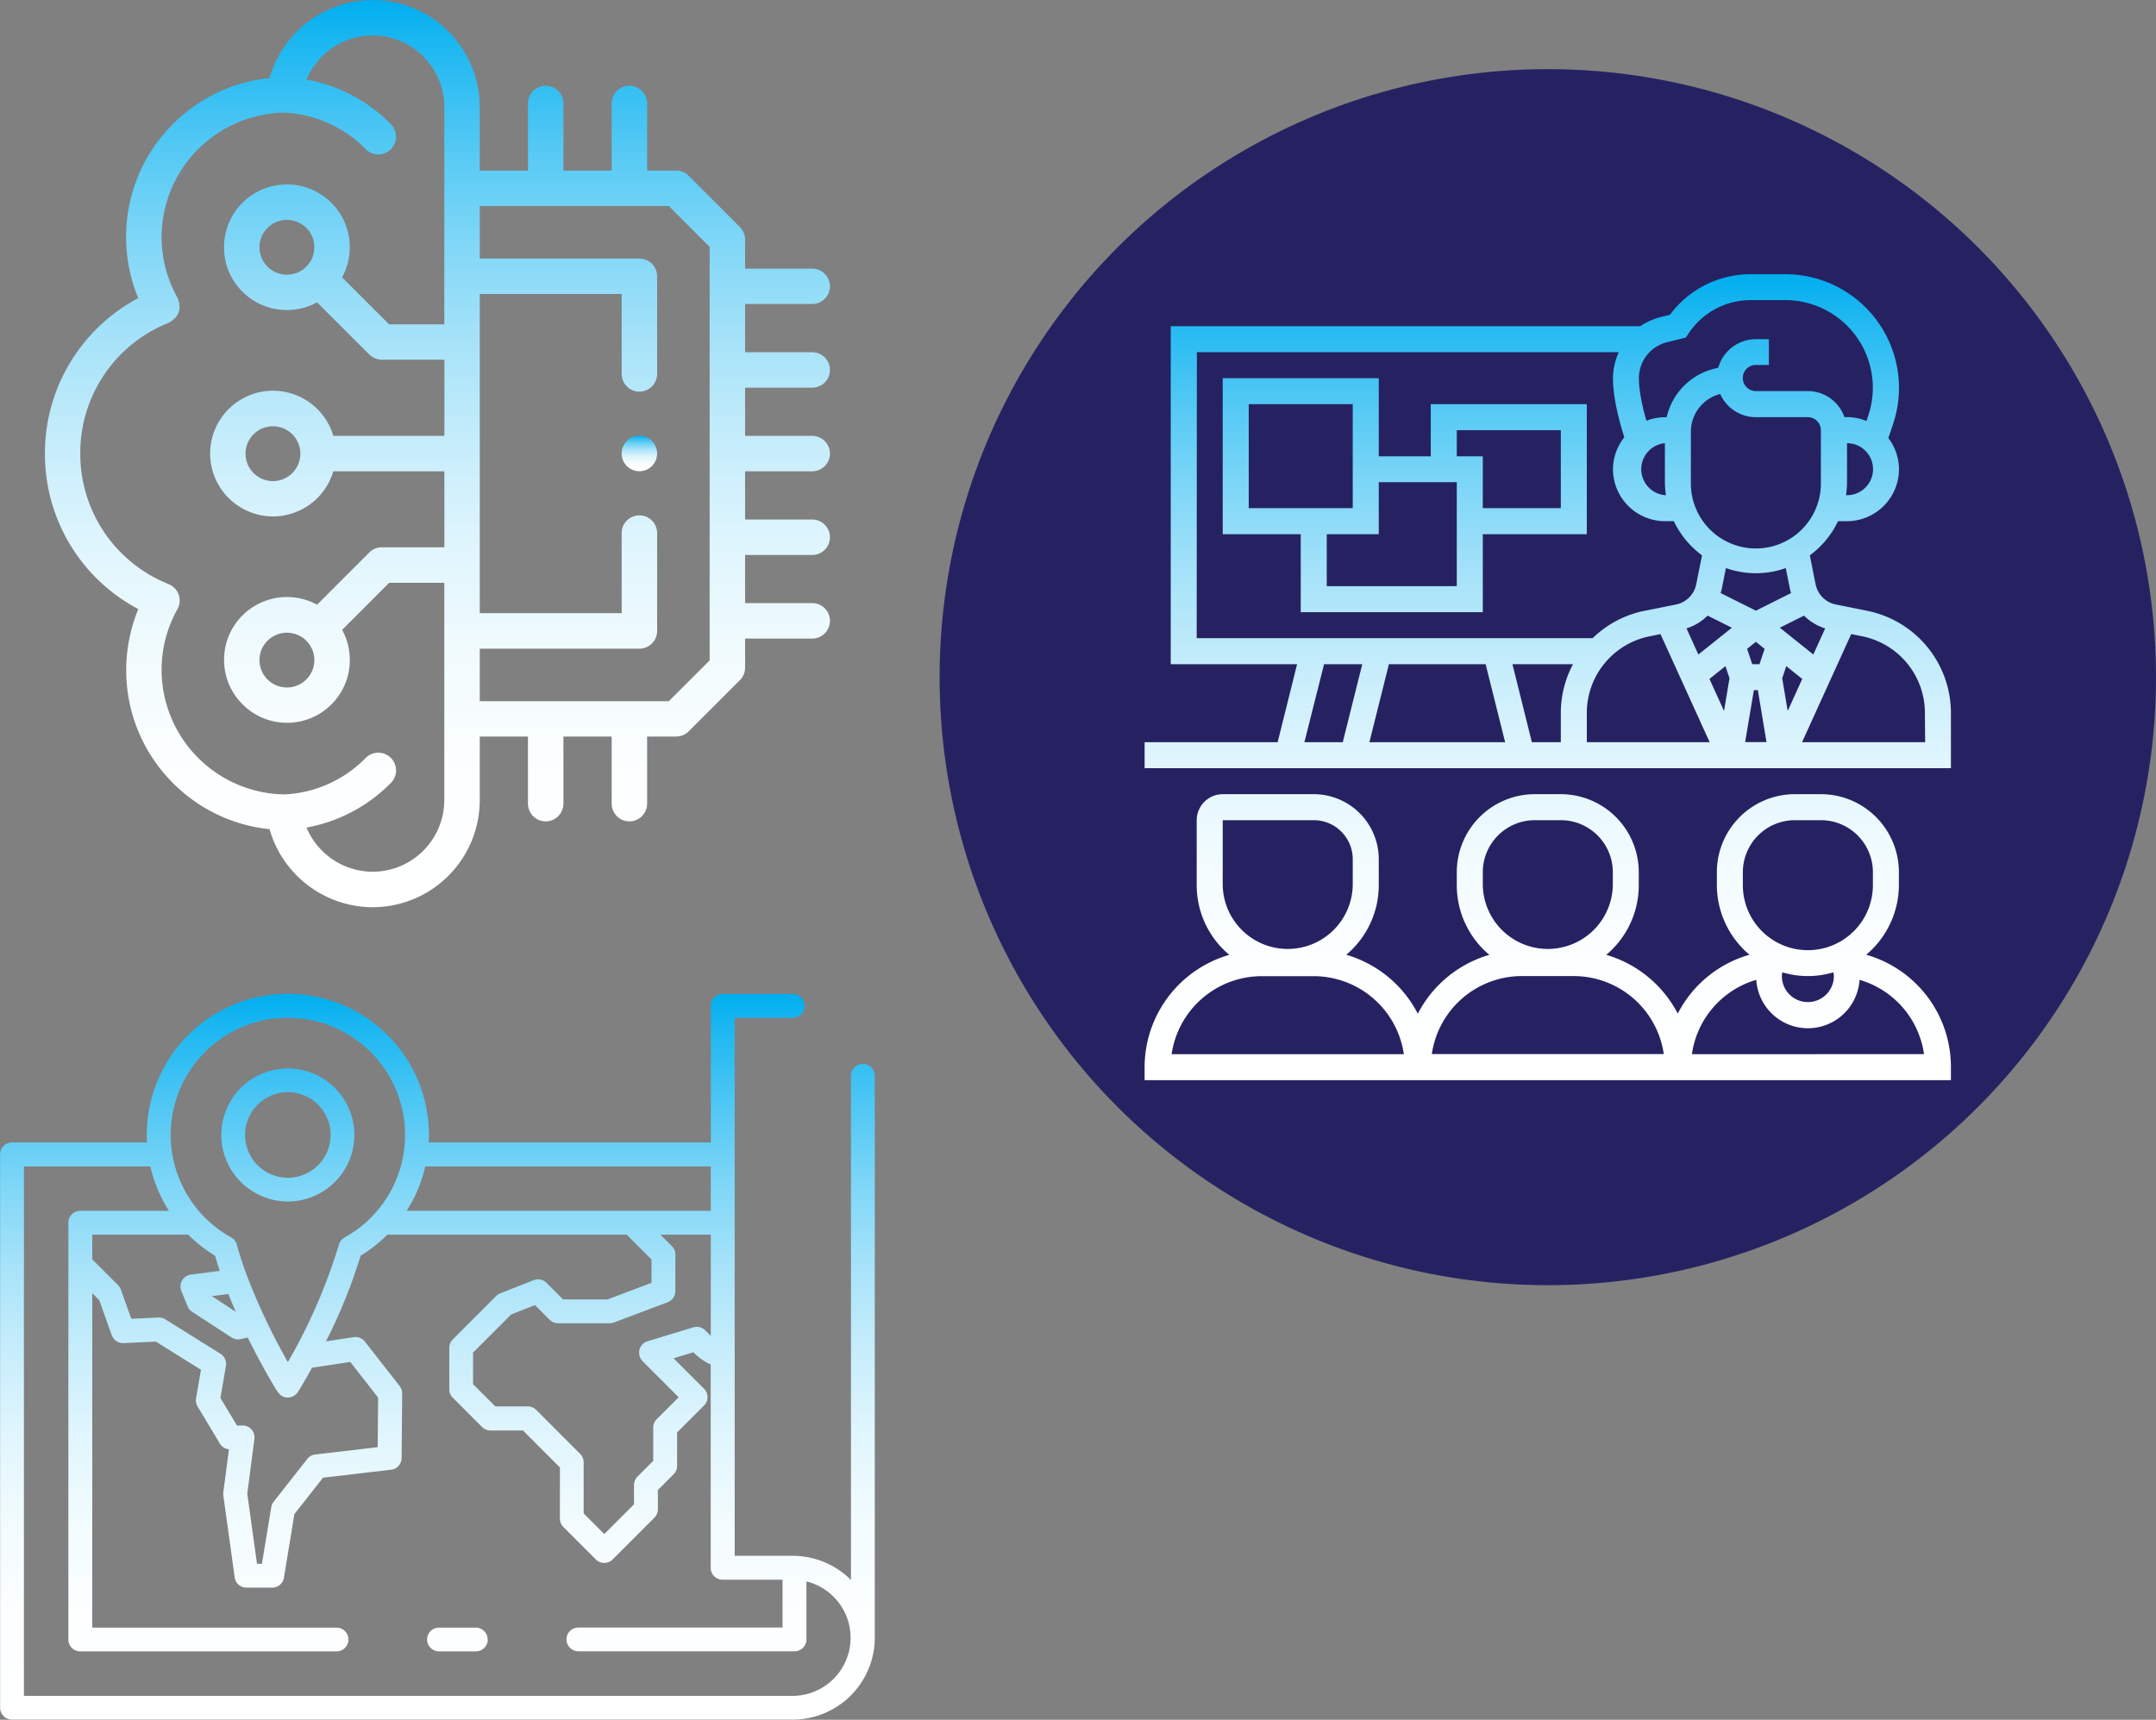 <svg id="Capa_1" data-name="Capa 1" xmlns="http://www.w3.org/2000/svg" xmlns:xlink="http://www.w3.org/1999/xlink" viewBox="0 0 907.49 724.08"><rect x="0" y="0" width="907.49" height="724.08" fill="#808080" stroke="none"/><defs><style>.cls-1{fill:#262262;}.cls-2{fill:url(#linear-gradient);}.cls-3{fill:url(#linear-gradient-2);}.cls-4{fill:url(#linear-gradient-3);}.cls-5{fill:url(#linear-gradient-4);}</style><linearGradient id="linear-gradient" x1="-210.68" y1="353.84" x2="-210.68" y2="-28.11" gradientUnits="userSpaceOnUse"><stop offset="0" stop-color="#fff"/><stop offset="0.15" stop-color="#fcfeff"/><stop offset="0.28" stop-color="#f1fbfe"/><stop offset="0.4" stop-color="#dff5fd"/><stop offset="0.51" stop-color="#c6edfb"/><stop offset="0.63" stop-color="#a5e2f9"/><stop offset="0.74" stop-color="#7dd6f7"/><stop offset="0.85" stop-color="#4ec7f4"/><stop offset="0.96" stop-color="#18b6f1"/><stop offset="1" stop-color="#00aeef"/></linearGradient><linearGradient id="linear-gradient-2" x1="-125.65" y1="170.31" x2="-125.65" y2="155.38" xlink:href="#linear-gradient"/><linearGradient id="linear-gradient-3" x1="-40.17" y1="303.01" x2="-40.17" y2="379.42" gradientTransform="matrix(4, 0, 0, -4, -50, 1908)" xlink:href="#linear-gradient"/><linearGradient id="linear-gradient-4" x1="38.34" y1="441.17" x2="38.34" y2="483.58" gradientTransform="matrix(8, 0, 0, -8, -50, 3956)" xlink:href="#linear-gradient"/></defs><circle class="cls-1" cx="651.49" cy="285.11" r="256"/><path class="cls-2" d="M-52.9,135.11a7.46,7.46,0,0,0,7.46-7.46,7.46,7.46,0,0,0-7.46-7.46H-81.16V99.88H-52.9a7.46,7.46,0,0,0,7.46-7.46A7.46,7.46,0,0,0-52.9,85H-81.16V72.75a7.46,7.46,0,0,0-2.18-5.27l-21.57-21.59a7.46,7.46,0,0,0-5.28-2.18H-122.4V15.47A7.46,7.46,0,0,0-129.86,8a7.46,7.46,0,0,0-7.46,7.46V43.71h-20.31V15.47A7.46,7.46,0,0,0-165.09,8a7.46,7.46,0,0,0-7.46,7.46V43.71h-20.29V17a45.14,45.14,0,0,0-45.09-45.08,45.27,45.27,0,0,0-43.4,32.85,66.76,66.76,0,0,0-40.95,19.65A66.91,66.91,0,0,0-341.7,71.68a67.53,67.53,0,0,0,5.1,25.72,74,74,0,0,0-26.27,23.45,73.76,73.76,0,0,0-13,42,73.79,73.79,0,0,0,39.3,65.48,67.49,67.49,0,0,0-5.08,25.7,66.86,66.86,0,0,0,19.41,47.28A66.78,66.78,0,0,0-281.33,321a45.28,45.28,0,0,0,43.41,32.86,45.13,45.13,0,0,0,45.08-45.08V282h20.29v28.25a7.46,7.46,0,0,0,7.46,7.46,7.46,7.46,0,0,0,7.46-7.46V282h20.31v28.25a7.46,7.46,0,0,0,7.46,7.46,7.46,7.46,0,0,0,7.46-7.46V282h12.21a7.47,7.47,0,0,0,5.28-2.19l21.57-21.56A7.46,7.46,0,0,0-81.16,253V240.75H-52.9a7.46,7.46,0,0,0,7.46-7.46,7.46,7.46,0,0,0-7.46-7.46H-81.16V205.55H-52.9a7.46,7.46,0,0,0,7.46-7.46,7.46,7.46,0,0,0-7.46-7.46H-81.16V170.32H-52.9a7.46,7.46,0,0,0,7.46-7.46,7.46,7.46,0,0,0-7.46-7.46H-81.16V135.11Zm-185,203.81a30.29,30.29,0,0,1-27.86-18.6,65.68,65.68,0,0,0,15.85-5,66,66,0,0,0,19.7-13.84,7.45,7.45,0,0,0-.11-10.55,7.45,7.45,0,0,0-10.55.11,51.21,51.21,0,0,1-15.27,10.72,50.53,50.53,0,0,1-19.14,4.6A52.54,52.54,0,0,1-326.77,254a52.28,52.28,0,0,1,6.67-25.61,7.44,7.44,0,0,0,.54-6.13,7.49,7.49,0,0,0-4.26-4.45,59,59,0,0,1-37.17-55,58.93,58.93,0,0,1,37.17-55q6.65-3.6,3.73-10.58a52.48,52.48,0,0,1-6.68-25.63A52.55,52.55,0,0,1-275.3,19.32a51.08,51.08,0,0,1,19.14,4.6A50.85,50.85,0,0,1-240.9,34.66a7.43,7.43,0,0,0,5.34,2.25,7.46,7.46,0,0,0,5.21-2.12,7.46,7.46,0,0,0,.13-10.55,65.63,65.63,0,0,0-19.73-13.89A66.49,66.49,0,0,0-265.78,5.4a30.3,30.3,0,0,1,27.86-18.59A30.19,30.19,0,0,1-207.76,17v91.46H-231l-19.79-19.79A26.26,26.26,0,0,0-247.55,76a26.3,26.3,0,0,0-7.75-18.72,26.51,26.51,0,0,0-37.43,0A26.3,26.3,0,0,0-300.48,76a26.28,26.28,0,0,0,7.75,18.71A26.39,26.39,0,0,0-274,102.41a26.45,26.45,0,0,0,12.68-3.23l22,22a7.94,7.94,0,0,0,5.27,2.18h26.32V155.4h-46.75a26.5,26.5,0,0,0-25.39-19,26.48,26.48,0,0,0-26.46,26.45,26.5,26.5,0,0,0,26.46,26.47,26.52,26.52,0,0,0,25.39-19h46.75v32h-26.32a4.22,4.22,0,0,0-.53,0,7.35,7.35,0,0,0-4.74,2.16l-22,22a26.52,26.52,0,0,0-31.39,4.51,26.3,26.3,0,0,0-7.75,18.73,26.22,26.22,0,0,0,7.75,18.68A26.39,26.39,0,0,0-274,276.21a26.38,26.38,0,0,0,18.7-7.73,26.22,26.22,0,0,0,7.76-18.69,26.34,26.34,0,0,0-3.23-12.7L-231,217.28h23.23v91.48a30.2,30.2,0,0,1-30.17,30.16ZM-262.47,76a11.47,11.47,0,0,1-3.38,8.16,11.56,11.56,0,0,1-16.33,0A11.47,11.47,0,0,1-285.56,76a11.47,11.47,0,0,1,3.38-8.16,11.56,11.56,0,0,1,16.33,0A11.47,11.47,0,0,1-262.47,76Zm-5.88,86.9a11.56,11.56,0,0,1-11.55,11.55,11.56,11.56,0,0,1-11.54-11.55,11.55,11.55,0,0,1,11.54-11.53A11.55,11.55,0,0,1-268.35,162.86Zm5.88,86.92a11.42,11.42,0,0,1-3.38,8.14,11.57,11.57,0,0,1-16.34,0,11.41,11.41,0,0,1-3.37-8.13,11.51,11.51,0,0,1,3.38-8.17,11.56,11.56,0,0,1,16.33,0h0a11.47,11.47,0,0,1,3.38,8.16Zm166.39.11-17.2,17.2h-79.56V245h67.19a7.46,7.46,0,0,0,7.46-7.46V196.33a7.46,7.46,0,0,0-7.46-7.46,7.46,7.46,0,0,0-7.46,7.46v33.73h-59.73V95.67h59.73v33.65a7.46,7.46,0,0,0,7.46,7.46,7.46,7.46,0,0,0,7.46-7.46V88.21a7.46,7.46,0,0,0-7.46-7.46h-67.19V58.63h79.56l17.2,17.21Z" transform="translate(394.78 28.11)"/><path class="cls-3" d="M-125.65,155.38a7.46,7.46,0,0,0-7.46,7.46v0a7.45,7.45,0,0,0,7.46,7.45,7.47,7.47,0,0,0,7.46-7.47,7.46,7.46,0,0,0-7.46-7.46Z" transform="translate(394.78 28.11)"/><g id="Layer_2" data-name="Layer 2"><path class="cls-4" d="M-31.6,419.82a5,5,0,0,0-5,5V637.11a34.66,34.66,0,0,0-24.45-10.17H-85.54V400.4h24.45a5,5,0,0,0,5-5,5,5,0,0,0-5-5H-90.57a5,5,0,0,0-5,5V452.9H-214.34c.06-1.06.1-2.11.1-3.17a59.39,59.39,0,0,0-59.39-59.39A59.39,59.39,0,0,0-333,449.73c0,1.07,0,2.12.1,3.17h-56.83a5,5,0,0,0-5,5v233a5,5,0,0,0,5,5H-61.09a34.56,34.56,0,0,0,34.52-34.52V424.85A5,5,0,0,0-31.6,419.82ZM-124.31,545l15.18,15.18-9.22,9.22a5,5,0,0,0-1.48,3.56v14l-6.62,6.62a5,5,0,0,0-1.47,3.56v8.12l-12.51,12.51-8.68-8.69V587.57a5.08,5.08,0,0,0-1.48-3.55l-18.5-18.51a5,5,0,0,0-3.56-1.47h-13.64l-9.38-9.38V541.38l16.06-16.06,10-3.94,6.18,6.17a5,5,0,0,0,3.56,1.48h21.7a5.13,5.13,0,0,0,1.77-.32l22.63-8.51a5,5,0,0,0,3.26-4.71v-15.4a5,5,0,0,0-1.48-3.56l-4.79-4.8h21.18v42.61L-97.94,532a5,5,0,0,0-5-1.26l-19.25,5.86a5,5,0,0,0-3.35,6.28,5,5,0,0,0,1.26,2.1Zm28.7-82v18.69h-128A59.39,59.39,0,0,0-215.77,463Zm-178-62.57a49.31,49.31,0,0,1,49.33,49.3,49.3,49.3,0,0,1-25.43,43.16,5,5,0,0,0-2.42,3.08,236.51,236.51,0,0,1-21.48,49.43A270.65,270.65,0,0,1-290.84,509c-1.6-4.29-3.06-8.65-4.27-13.08a5,5,0,0,0-2.42-3.08,49.33,49.33,0,0,1-19.25-67A49.32,49.32,0,0,1-273.63,400.4Zm-15.24,173.36a5,5,0,0,0-3.79-1.73h-2.42L-302,560.49l2.32-13.5a5.05,5.05,0,0,0-2.3-5.12l-23.23-14.52a5.12,5.12,0,0,0-2.91-.76l-11.4.55-4.37-12.28a4.91,4.91,0,0,0-1.19-1.87l-10.87-10.88V491.73h40.38a60.44,60.44,0,0,0,11.3,8.85c.62,2.14,1.3,4.27,2,6.38l-12.14,1.58a5,5,0,0,0-4.36,5.63,4.57,4.57,0,0,0,.33,1.27l2.64,6.48a5.11,5.11,0,0,0,1.91,2.3L-297.33,535a5.11,5.11,0,0,0,3.83.7l3-.66c4.83,9.8,9.28,17.44,11.36,20.91,1.15,1.9,2.22,3.83,4.6,4.29a5.21,5.21,0,0,0,5.39-2.66c.69-1.1,2.83-4.63,5.71-9.83l16.09-2.44,11.72,15-.18,20.89-26.28,3.08a5,5,0,0,0-3.37,1.89l-14.14,18a4.92,4.92,0,0,0-1,2.3l-3.93,23.83h-2.07l-4.1-29.5,3-23.06a5,5,0,0,0-1.21-4Zm-6.67-49.59-10.09-6.59,6.95-.9C-297.68,519.22-296.62,521.71-295.54,524.17ZM-61.09,685.91H-384.71V463h53.21a59.39,59.39,0,0,0,7.83,18.69H-361a5,5,0,0,0-5,5V662.18a5,5,0,0,0,5,5h107.87a5,5,0,0,0,5-5,5,5,0,0,0-5-5H-355.95V516.35l2.95,2.95,5.25,14.75a5.13,5.13,0,0,0,5,3.35l13.56-.66,19,11.88-2.07,12a5.08,5.08,0,0,0,.65,3.45l9.35,15.58a5,5,0,0,0,3.85,2.43l-2.37,18.06a5.09,5.09,0,0,0,0,1.35L-296,636a5,5,0,0,0,5,4.34h10.73a5,5,0,0,0,5-4.22l4.41-26.77,12.05-15.3,28.62-3.35a5,5,0,0,0,4.45-5l.24-27.1a5.06,5.06,0,0,0-1.07-3.15l-14.62-18.7a5,5,0,0,0-4.73-1.87l-11.66,1.76A220.47,220.47,0,0,0-243,500.58a60,60,0,0,0,11.29-8.86H-131l10.44,10.44V512l-18.51,7h-18.7l-7-7a5,5,0,0,0-5.41-1.12l-14,5.53a5,5,0,0,0-1.73,1.12l-18.28,18.29a5,5,0,0,0-1.48,3.56v17.44a5,5,0,0,0,1.48,3.56l12.33,12.33a5,5,0,0,0,3.56,1.47h13.66l15.54,15.57v21.51a5,5,0,0,0,1.47,3.56L-144,628.45a5,5,0,0,0,7.11,0h0l17.55-17.55a5,5,0,0,0,1.47-3.56v-8.11l6.62-6.62a5,5,0,0,0,1.47-3.56V575l11.32-11.32a5,5,0,0,0,0-7.11h0l-12.82-12.8,8.35-2.54.37.38a24,24,0,0,0,6.93,4.78V632a5,5,0,0,0,5,5H-65.4v20.14h-85.94a5,5,0,0,0-5,5,5,5,0,0,0,5,5h91a5,5,0,0,0,5-5V637.72a24.45,24.45,0,0,1,17.87,29.6,24.45,24.45,0,0,1-23.63,18.59ZM-273.63,477.75a28,28,0,0,0,28-28,28,28,0,0,0-28-28,28,28,0,0,0-28,28h0A28.06,28.06,0,0,0-273.63,477.75Zm0-46a17.94,17.94,0,0,1,18,18,18,18,0,0,1-18,18,18,18,0,0,1-18-18h0a18,18,0,0,1,18-18Zm84.17,230.42a5,5,0,0,1-5,5H-210a5,5,0,0,1-5-5,5,5,0,0,1,5-5h15.47a5,5,0,0,1,5,5Z" transform="translate(394.78 28.11)"/></g><path class="cls-5" d="M391.19,229.06,378,226.42a10.91,10.91,0,0,1-8.58-8.58L367,205.71a38.52,38.52,0,0,0,11.88-14.38h3.75a21.92,21.92,0,0,0,21.89-21.89,21.6,21.6,0,0,0-4.46-13.1l2-6a47.85,47.85,0,0,0-45.4-63H342.12a42.21,42.21,0,0,0-34,17.08l-4,1a26.28,26.28,0,0,0-8.46,3.81H98V251.53h53.19L143,284.37H87v10.95H426.39V272a43.9,43.9,0,0,0-35.2-42.93ZM230.54,251.53l8.21,32.84H181.62l8.21-32.84Zm11.29,0h25.5A43.56,43.56,0,0,0,262.19,272v12.38H250ZM273.13,272a32.92,32.92,0,0,1,26.4-32.2l4.62-.93,20.69,45.51H273.13ZM324,231.09l10.19,5.09-14.1,11.28-5-11a21.74,21.74,0,0,0,8.9-5.4Zm21.81,20.44h-3.05l-2.16-6.46,3.69-2.95,3.68,2.95Zm-12.62,5.92-2.3,13.78-6.13-13.49,6.73-5.38Zm10.26,5h1.67l3.65,21.89h-9Zm11.93-5,1.7-5.09,6.73,5.38-6.13,13.49Zm18.09-21-5,11-14.1-11.28,10.19-5.09a21.74,21.74,0,0,0,8.9,5.4ZM358.66,220c.11.54.3,1.06.45,1.59L344.29,229l-14.83-7.41c.15-.53.33-1.05.44-1.6l1.79-8.93a37.56,37.56,0,0,0,25.19,0Zm13-45.08a27.37,27.37,0,1,1-54.73,0V153.68a16.4,16.4,0,0,1,12.36-15.91,16.43,16.43,0,0,0,15,9.77h21.89a5.48,5.48,0,0,1,5.47,5.47Zm11,5.48h-.44a38.21,38.21,0,0,0,.44-5.48V158.48a10.95,10.95,0,0,1,0,21.9ZM306.81,116l8-2,1.17-1.76a31.34,31.34,0,0,1,26.13-14h14.51a36.89,36.89,0,0,1,35,48.58l-.78,2.32a21.86,21.86,0,0,0-8.27-1.64h-1a16.38,16.38,0,0,0-15.41-10.95H344.29a5.48,5.48,0,1,1,0-11h5.47V114.7h-5.47a16.46,16.46,0,0,0-15.82,12l-1.77.44a27.28,27.28,0,0,0-19.95,20.41H306a21.84,21.84,0,0,0-7.78,1.49c-1.45-5-3.16-12.19-3.16-17.91A15.54,15.54,0,0,1,306.81,116ZM306,158.48V174.9a38.21,38.21,0,0,0,.44,5.48H306a11,11,0,0,1,0-21.9Zm-197-38.31h177.6a26.42,26.42,0,0,0-2.45,11c0,8.8,3.09,19.63,4.77,24.84a21.66,21.66,0,0,0-4.77,13.47A21.92,21.92,0,0,0,306,191.32h3.75a38.63,38.63,0,0,0,11.88,14.39l-2.43,12.12a10.92,10.92,0,0,1-8.58,8.59l-13.21,2.64a43.57,43.57,0,0,0-21.82,11.52H108.93Zm53.54,131.36h16.08l-8.21,32.84H154.26Zm253,32.84H363.73l20.69-45.51,4.62.93a32.93,32.93,0,0,1,26.4,32.2ZM273.13,142.06H207.45V164H185.56V131.12H119.88V196.8h32.84v32.84h76.63V196.8h43.78Zm-142.3,0h43.78v43.79H130.83Zm87.57,76.63H163.67V196.8h21.89V174.9H218.4Zm43.79-32.84H229.35V164H218.4V153h43.79Zm128.56,188a38.45,38.45,0,0,0,13.74-29.29V339.1a32.87,32.87,0,0,0-32.84-32.84H360.71a32.87,32.87,0,0,0-32.84,32.84v5.48a38.44,38.44,0,0,0,13.73,29.29,49,49,0,0,0-30.19,24.79,49.49,49.49,0,0,0-30.1-24.75A38.25,38.25,0,0,0,295,344.58V339.1a32.87,32.87,0,0,0-32.84-32.84H251.24A32.87,32.87,0,0,0,218.4,339.1v5.48a38.24,38.24,0,0,0,13.71,29.33A49.42,49.42,0,0,0,202,398.7a49.46,49.46,0,0,0-30.12-24.82,38.26,38.26,0,0,0,13.68-29.3V333.63a27.4,27.4,0,0,0-27.37-27.37H119.88a11,11,0,0,0-10.95,10.95v27.37a38.22,38.22,0,0,0,13.72,29.33A49.31,49.31,0,0,0,87,421.2v5.48H426.39V421.2A49.11,49.11,0,0,0,390.75,373.87Zm-13.62,9a10.95,10.95,0,1,1-21.9,0,10.19,10.19,0,0,1,.22-1.58,37.22,37.22,0,0,0,21.46,0A10.19,10.19,0,0,1,377.13,382.89Zm-38.32-38.31V339.1a21.92,21.92,0,0,1,21.9-21.89h10.94a21.92,21.92,0,0,1,21.9,21.89v5.48a27.37,27.37,0,0,1-54.74,0Zm-109.46,0V339.1a21.91,21.91,0,0,1,21.89-21.89h10.95a21.92,21.92,0,0,1,21.89,21.89v5.48a27.37,27.37,0,0,1-54.73,0Zm16.42,38.31h21.89a38.34,38.34,0,0,1,37.87,32.84H207.89a38.34,38.34,0,0,1,37.88-32.84ZM119.88,344.58V317.21h38.31a16.44,16.44,0,0,1,16.42,16.42v10.95a27.37,27.37,0,0,1-54.73,0ZM98.37,415.73a38.39,38.39,0,0,1,37.93-32.84h21.89a38.39,38.39,0,0,1,37.93,32.84Zm219,0a38.17,38.17,0,0,1,27.09-31.3,21.78,21.78,0,0,0,43.47,0,38.2,38.2,0,0,1,27.14,31.29Z" transform="translate(394.78 28.11)"/></svg>
